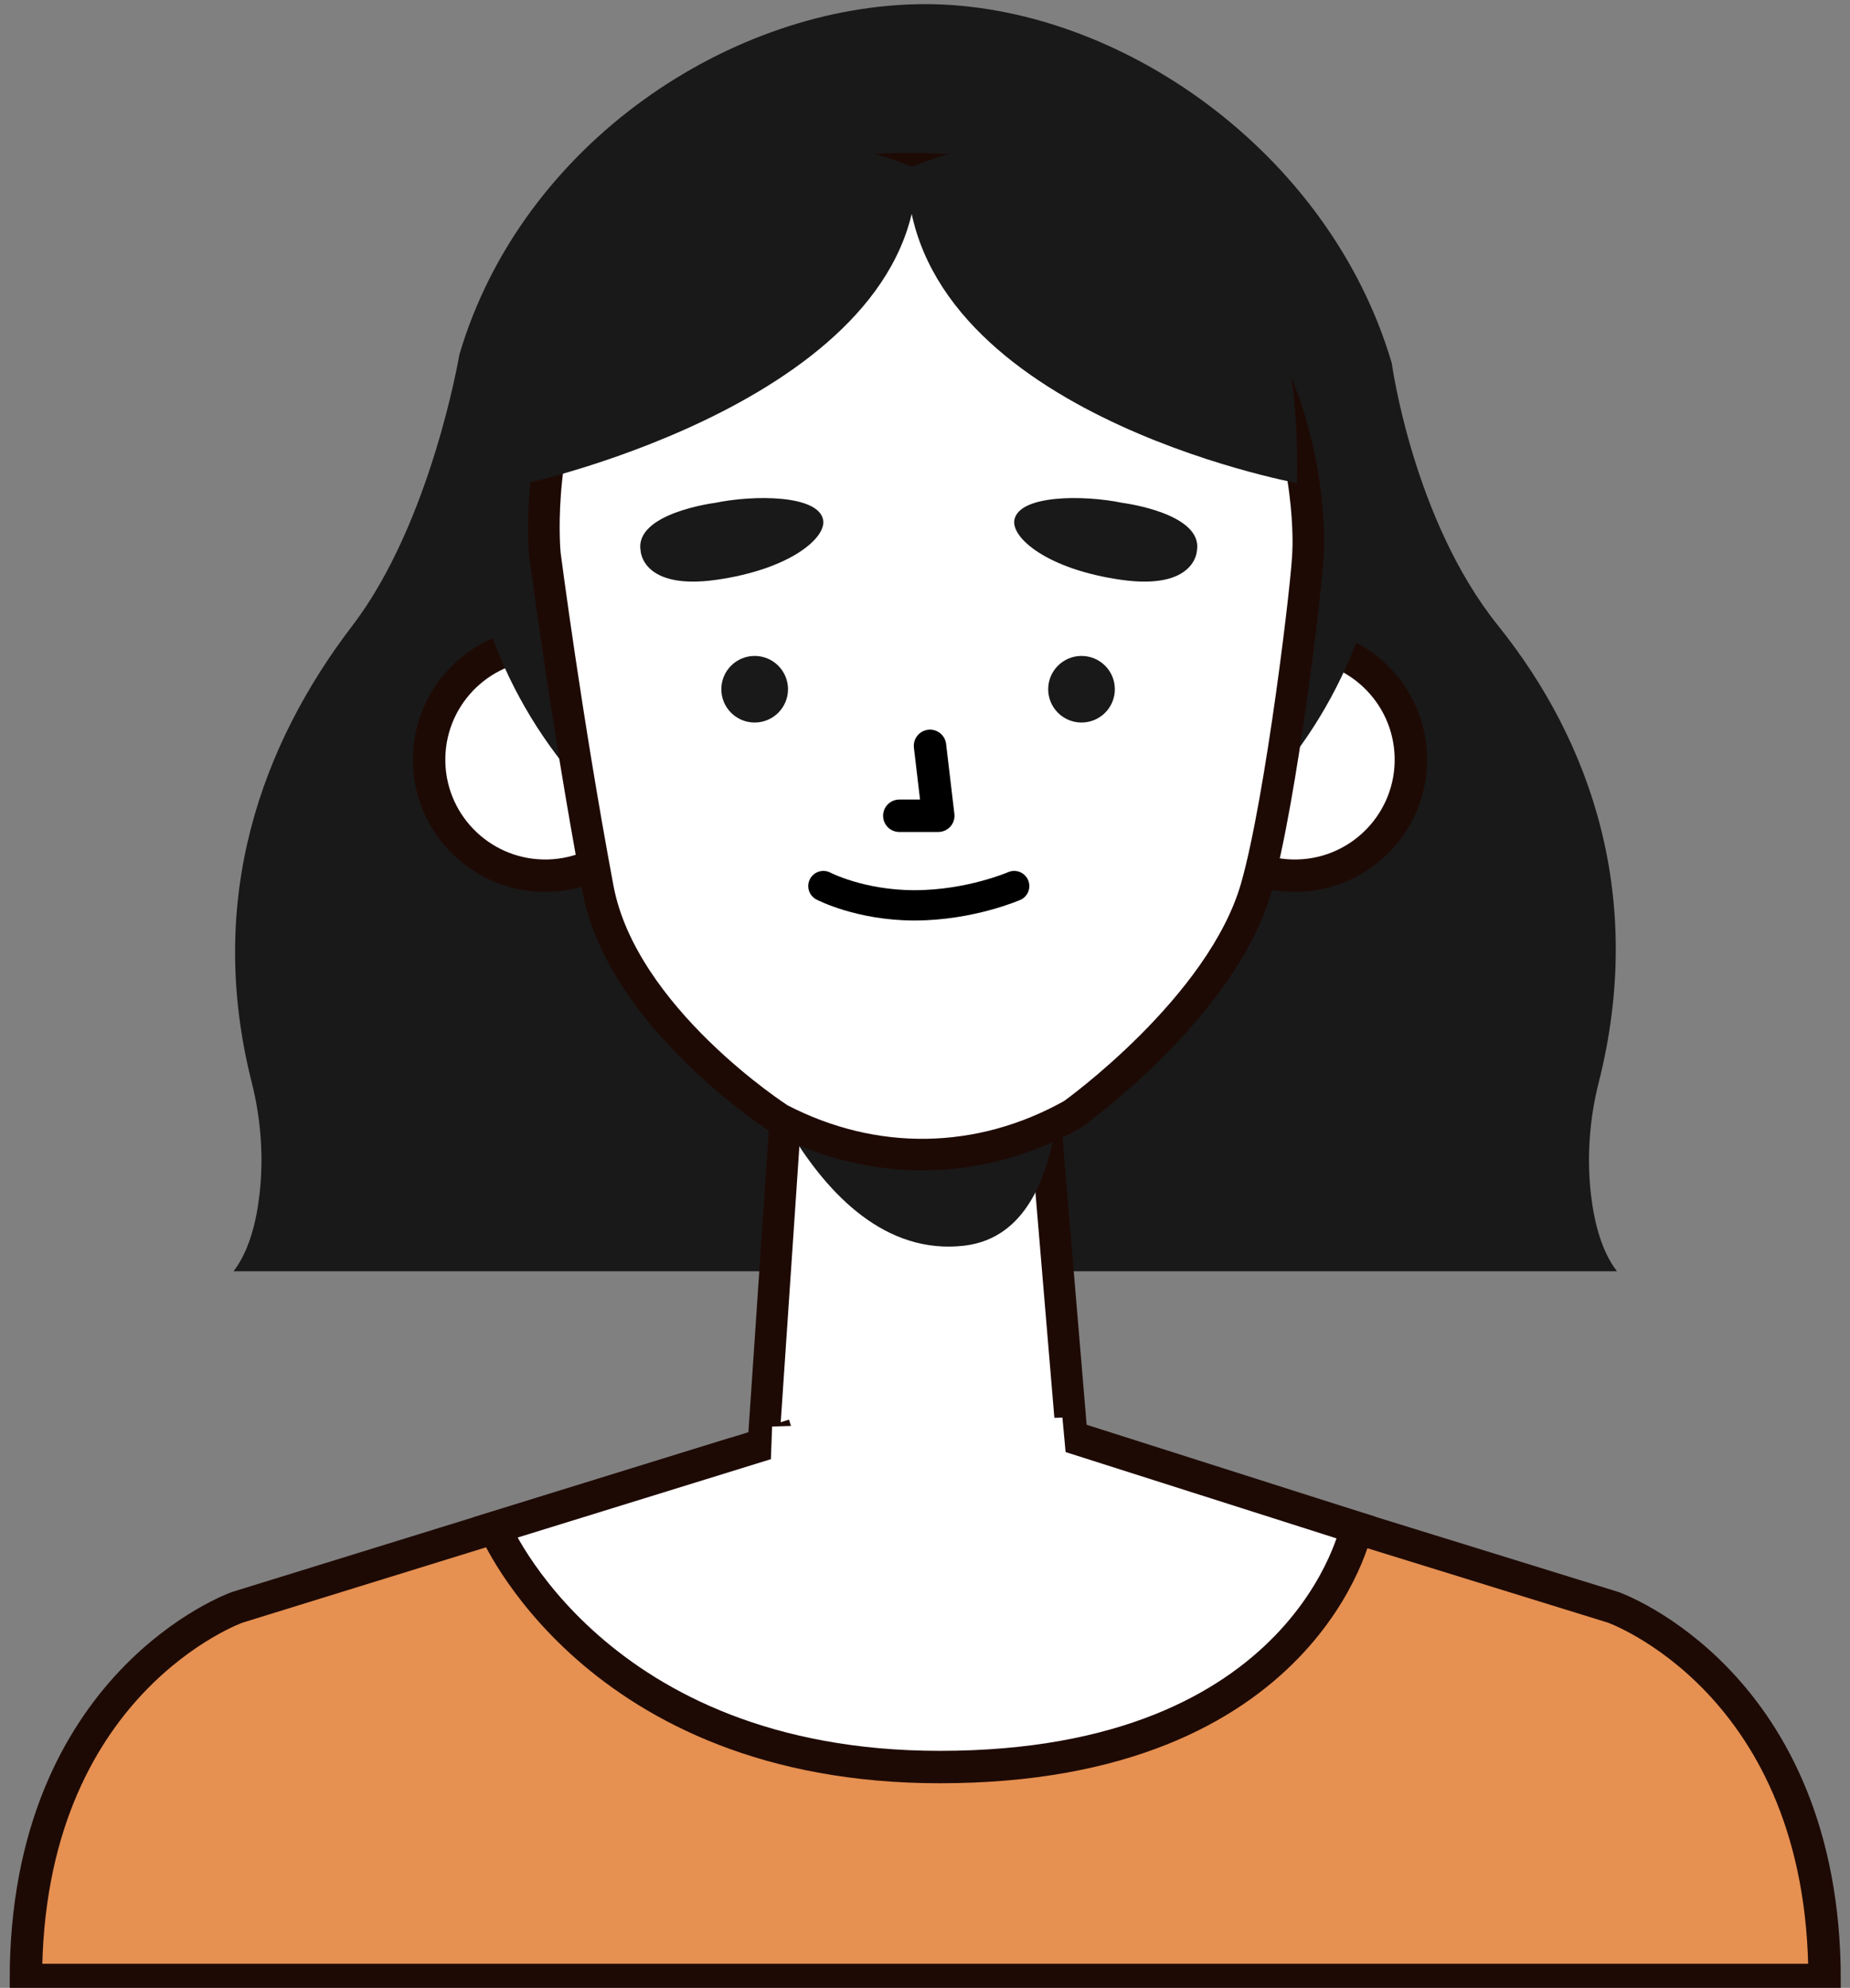 <svg width="174" height="187" viewBox="0 0 174 187" fill="none" xmlns="http://www.w3.org/2000/svg">
<rect x="0" y="0" width="174" height="187" fill="#808080" stroke="none"/>
<path d="M149.64 112.406C149.23 108.878 149.5 105.258 150.36 101.855C154.737 84.57 149.732 69.843 140.892 58.843C132.898 48.89 130.903 34.168 130.903 34.168C125.029 14.223 105.132 0.39 87.022 0.39C68.912 0.39 49.073 13.427 43.204 33.371C43.204 33.371 40.552 49.16 33.151 58.843C24.582 70.055 19.307 84.57 23.683 101.855C24.543 105.258 24.814 108.878 24.403 112.406C24.099 115.013 23.408 117.721 21.964 119.593H152.085C150.636 117.716 149.945 115.013 149.64 112.406Z" fill="#191919"/>
<path d="M101.383 142.009L98.021 101.999C98.021 101.999 94.012 107.28 88.756 108.511C83.5 109.742 78.462 105.639 78.399 105.591C78.336 105.542 74.168 100.855 74.168 100.855L71.371 142.255C71.366 142.752 71.322 143.24 71.255 143.718L101.446 143.298C101.407 142.873 101.378 142.444 101.383 142.009Z" fill="white" stroke="#1E0A05" stroke-width="2.97" stroke-miterlimit="10"/>
<path d="M69.081 94.595C69.081 94.595 75.931 118.893 90.683 117.185C103.011 115.756 99.214 91.004 99.214 91.004L69.081 94.595Z" fill="#191919"/>
<path d="M62.197 71.156C62.367 77.18 57.618 82.205 51.59 82.374C45.561 82.543 40.532 77.798 40.363 71.774C40.194 65.75 44.943 60.725 50.971 60.556C57 60.383 62.023 65.132 62.197 71.156Z" fill="white" stroke="#1E0A05" stroke-width="3.049" stroke-miterlimit="10"/>
<path d="M132.695 71.156C132.864 77.18 128.115 82.205 122.087 82.374C116.058 82.543 111.03 77.798 110.861 71.774C110.692 65.75 115.44 60.725 121.469 60.556C127.497 60.383 132.521 65.132 132.695 71.156Z" fill="white" stroke="#1E0A05" stroke-width="3.049" stroke-miterlimit="10"/>
<path d="M87.022 88.34C110.974 88.34 130.391 68.938 130.391 45.004C130.391 21.071 110.974 1.669 87.022 1.669C63.07 1.669 43.653 21.071 43.653 45.004C43.653 68.938 63.07 88.34 87.022 88.34Z" fill="#191919"/>
<path d="M123.038 51.767C123.053 54.016 120.517 75.254 118.155 83.503C114.913 94.822 100.885 104.828 100.885 104.828C92.181 109.718 82.21 109.887 73.322 105.262C73.322 105.262 58.526 95.782 56.241 83.595C53.246 67.599 51.251 52.133 51.251 52.133C51.251 52.133 47.527 15.411 86.244 15.879C124.961 16.342 123.038 51.767 123.038 51.767Z" fill="white" stroke="#1E0A05" stroke-width="2.97" stroke-miterlimit="10"/>
<path d="M105.576 47.306C105.576 47.306 113.208 48.272 112.571 51.829C112.571 51.829 112.435 55.531 105.465 54.547C98.494 53.557 95.079 50.574 95.408 48.899C95.871 46.544 101.905 46.544 105.576 47.306Z" fill="#191919"/>
<path d="M67.25 47.306C67.25 47.306 59.618 48.272 60.256 51.829C60.256 51.829 60.391 55.531 67.361 54.547C74.332 53.557 77.747 50.574 77.419 48.899C76.96 46.544 70.926 46.544 67.25 47.306Z" fill="#191919"/>
<path d="M101.721 67.97C103.453 67.97 104.856 66.568 104.856 64.838C104.856 63.108 103.453 61.705 101.721 61.705C99.99 61.705 98.586 63.108 98.586 64.838C98.586 66.568 99.99 67.97 101.721 67.97Z" fill="#191919"/>
<path d="M70.98 67.97C72.711 67.97 74.115 66.568 74.115 64.838C74.115 63.108 72.711 61.705 70.98 61.705C69.248 61.705 67.844 63.108 67.844 64.838C67.844 66.568 69.248 67.97 70.98 67.97Z" fill="#191919"/>
<path d="M87.471 70.162L88.249 76.741H84.582" stroke="black" stroke-width="3.049" stroke-miterlimit="10" stroke-linecap="round" stroke-linejoin="round"/>
<path d="M77.443 83.353C77.443 83.353 80.897 85.168 86.017 85.168C91.224 85.168 95.388 83.353 95.388 83.353" stroke="black" stroke-width="2.85" stroke-miterlimit="10" stroke-linecap="round" stroke-linejoin="round"/>
<path d="M49.551 45.448C49.551 45.448 86.249 37.402 86.244 15.874C86.244 15.874 48.822 -0.87 49.551 45.448Z" fill="#191919"/>
<path d="M121.995 45.448C121.995 45.448 85.297 38.691 85.302 15.874C85.302 15.874 122.725 -0.87 121.995 45.448Z" fill="#191919"/>
<path d="M151.727 151.204L105.19 136.801H87.114H86.93H68.854L22.316 151.204C22.316 151.204 2.434 158.217 2.434 186.261H86.93H87.114H171.61C171.61 158.217 151.727 151.204 151.727 151.204Z" fill="#E69051" stroke="#1E0A05" stroke-width="3.049" stroke-miterlimit="10"/>
<path d="M74.66 135.005L46.513 143.717C46.513 143.717 55.894 166.23 88.398 166.23C123.019 166.23 127.584 143.717 127.584 143.717L99.62 134.807" fill="white"/>
<path d="M74.66 135.005L46.513 143.717C46.513 143.717 55.894 166.23 88.398 166.23C123.019 166.23 127.584 143.717 127.584 143.717L99.62 134.807" stroke="#1E0A05" stroke-width="3.049" stroke-miterlimit="10"/>
<path d="M72.622 134.194L72.448 138.765L100.359 138.036L99.924 133.354L72.622 134.194Z" fill="white"/>
</svg>
